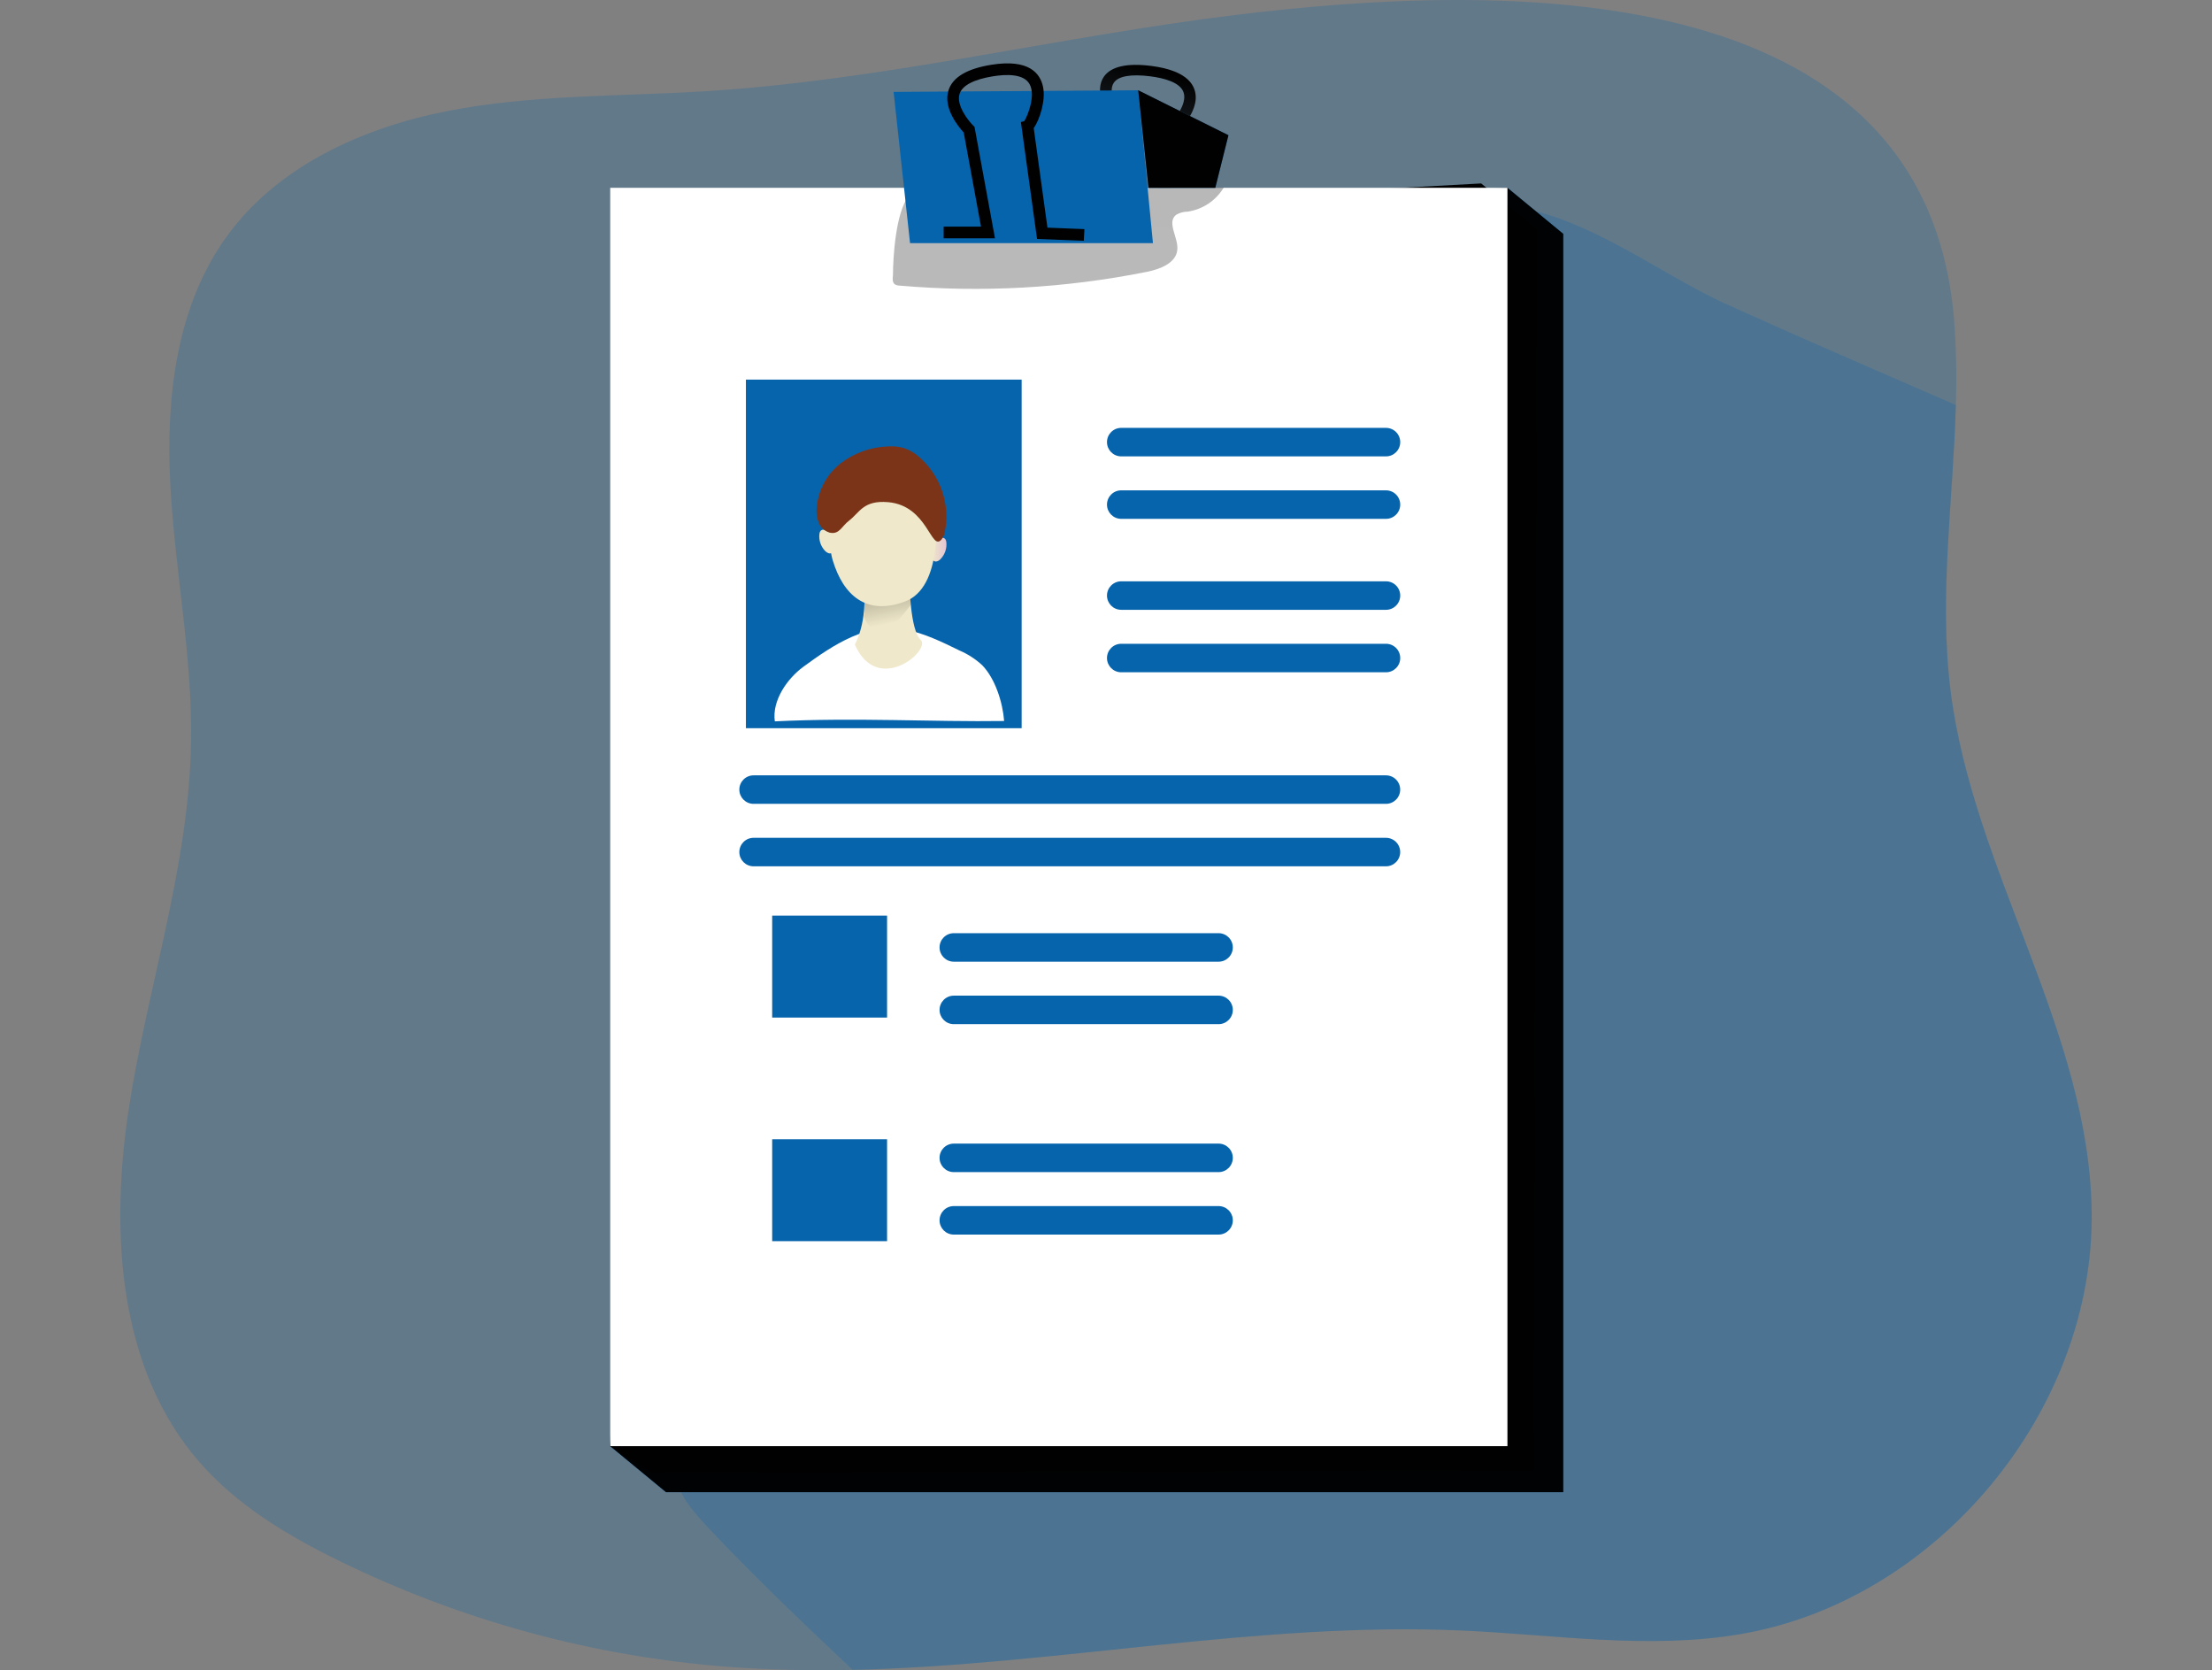 <svg width="616" height="465" viewBox="0 0 616 465" fill="none" xmlns="http://www.w3.org/2000/svg">
<rect x="0" y="0" width="616" height="465" fill="#808080" stroke="none"/>
<g clip-path="url(#clip0)">
<path opacity="0.24" d="M582.492 337.081C583.368 392.718 539.471 445.624 484.737 454.953C459.121 459.339 432.988 455.112 406.975 453.956C350.389 451.484 293.933 463.644 237.448 464.92C226.013 465.179 214.559 464.92 203.094 464.113C165.401 461.255 128.592 451.257 94.621 434.65C80.131 427.573 65.99 419.121 55.441 406.961C32.811 380.907 30.632 342.772 35.866 308.684C41.101 274.596 52.615 241.276 53.202 206.77C53.62 182.679 48.684 158.847 47.42 134.786C46.156 110.726 49.072 85.21 63.214 65.734C77.355 46.258 100.891 35.583 124.466 30.938C148.042 26.294 172.234 26.901 196.248 25.406C245.916 22.356 294.55 10.226 343.931 4.176C417.573 -4.864 535.998 -7.784 544.149 88.748C544.774 96.732 544.947 104.745 544.666 112.749C543.949 139.411 539.859 166.173 543.243 192.636C549.572 242.363 581.696 286.976 582.492 337.081Z" fill="#0664AD"/>
<path opacity="0.24" d="M582.492 337.081C583.368 392.718 539.471 445.624 484.737 454.953C459.121 459.339 432.988 455.113 406.974 453.956C350.389 451.484 293.933 463.645 237.448 464.92C223.615 451.853 209.812 438.776 196.825 424.922C192.844 420.606 188.644 415.822 187.868 409.971C187.311 405.615 188.714 401.25 190.107 397.093C214.276 326.145 247.959 258.815 290.231 196.952C309.975 168.047 331.531 140.538 353.604 113.417C368.601 95.017 388.017 59.215 414.637 57.461C436.332 56.026 461.49 75.96 480.318 84.482C501.655 94.14 523.17 103.42 544.666 112.769C543.949 139.431 539.859 166.193 543.243 192.656C549.572 242.363 581.696 286.976 582.492 337.081Z" fill="#0664AD"/>
<path d="M333.8 67.538L321.38 63.631L324.774 34.357H325.769C327.003 33.36 330.605 29.044 329.64 25.845C328.774 22.915 324.117 21.738 320.345 21.25C314.991 20.572 311.488 21.18 310.204 22.994C308.483 25.446 310.752 30.051 311.777 31.616L312.045 32.025L310.174 60.322L296.391 56.514L297.168 53.713L307.149 56.514L308.722 32.593C307.726 30.968 304.741 25.197 307.418 21.34C309.408 18.509 313.827 17.502 320.574 18.35C331.113 19.695 333.133 24.061 332.984 27.49C332.834 30.918 329.938 35.124 327.759 36.689L324.863 61.607L334.695 64.697L333.8 67.538Z" fill="url(#paint0_linear)"/>
<path d="M435.337 415.453H185.48L169.935 402.635L185.48 65.106L419.792 52.288L435.337 65.106V415.453Z" fill="#0664AD"/>
<path d="M435.337 415.453H185.48L169.935 402.635L185.48 65.106L419.792 52.288L435.337 65.106V415.453Z" fill="url(#paint1_linear)"/>
<path d="M427.107 409.343L181.519 409.961L169.935 402.635L178.165 63.89L412.478 51.072L428.022 63.89L427.107 409.343Z" fill="url(#paint2_linear)"/>
<path d="M419.792 52.288H169.935V402.635H419.792V52.288Z" fill="white"/>
<path d="M248.673 76.668C248.544 77.555 248.484 78.661 249.2 79.16C249.591 79.395 250.038 79.519 250.494 79.518C273.511 81.513 296.695 80.225 319.35 75.691C323.082 74.943 327.6 73.229 327.869 69.432C328.117 66.063 324.883 61.946 327.49 59.833C328.468 59.246 329.585 58.933 330.725 58.926C332.792 58.624 334.766 57.866 336.506 56.708C338.246 55.55 339.707 54.02 340.786 52.228L275.453 51.7C269.104 51.65 257.54 48.979 253.002 54.69C249.489 59.066 248.673 71.465 248.673 76.668Z" fill="url(#paint3_linear)"/>
<path d="M321.072 67.697H253.43L248.852 25.586L316.952 25.127L321.072 67.697Z" fill="#0664AD"/>
<path d="M316.952 25.127L342.099 37.646L338.437 52.288H319.847L316.952 25.127Z" fill="#0664AD"/>
<path d="M316.952 25.127L342.099 37.646L338.437 52.288H319.847L316.952 25.127Z" fill="url(#paint4_linear)"/>
<path d="M301.815 67.039L288.798 66.531L284.3 33.978L285.236 33.739C286.161 32.284 288.49 26.582 286.708 23.413C285.096 20.523 280.29 20.632 276.538 21.24C271.194 22.097 267.969 23.792 267.223 26.134C266.228 29.284 269.621 33.569 271.015 34.955L271.383 35.314L277.085 66.352H262.794V63.102H273.194L268.377 36.889C267.024 35.423 262.556 30.121 264.138 25.147C265.292 21.509 269.293 19.117 276.08 18.031C286.589 16.346 289.694 20.443 290.47 24.19C291.246 27.938 289.555 33.32 287.873 35.653L291.694 63.382L301.994 63.79L301.815 67.039Z" fill="url(#paint5_linear)"/>
<path d="M284.509 105.692H207.722V202.743H284.509V105.692Z" fill="#0664AD"/>
<path d="M385.976 119.128H312.234C310.047 119.128 308.274 120.904 308.274 123.095C308.274 125.286 310.047 127.062 312.234 127.062H385.976C388.164 127.062 389.937 125.286 389.937 123.095C389.937 120.904 388.164 119.128 385.976 119.128Z" fill="#0664AD"/>
<path d="M385.976 136.521H312.234C310.047 136.521 308.274 138.297 308.274 140.488C308.274 142.679 310.047 144.455 312.234 144.455H385.976C388.164 144.455 389.937 142.679 389.937 140.488C389.937 138.297 388.164 136.521 385.976 136.521Z" fill="#0664AD"/>
<path d="M385.976 161.847H312.234C310.047 161.847 308.274 163.624 308.274 165.814C308.274 168.005 310.047 169.781 312.234 169.781H385.976C388.164 169.781 389.937 168.005 389.937 165.814C389.937 163.624 388.164 161.847 385.976 161.847Z" fill="#0664AD"/>
<path d="M385.976 179.24H312.234C310.047 179.24 308.274 181.016 308.274 183.207C308.274 185.398 310.047 187.174 312.234 187.174H385.976C388.164 187.174 389.937 185.398 389.937 183.207C389.937 181.016 388.164 179.24 385.976 179.24Z" fill="#0664AD"/>
<path d="M339.353 259.815H265.611C263.423 259.815 261.65 261.591 261.65 263.782C261.65 265.973 263.423 267.749 265.611 267.749H339.353C341.54 267.749 343.314 265.973 343.314 263.782C343.314 261.591 341.54 259.815 339.353 259.815Z" fill="#0664AD"/>
<path d="M339.353 277.208H265.611C263.423 277.208 261.65 278.984 261.65 281.175C261.65 283.366 263.423 285.142 265.611 285.142H339.353C341.54 285.142 343.314 283.366 343.314 281.175C343.314 278.984 341.54 277.208 339.353 277.208Z" fill="#0664AD"/>
<path d="M339.353 318.402H265.611C263.423 318.402 261.65 320.178 261.65 322.369C261.65 324.56 263.423 326.336 265.611 326.336H339.353C341.54 326.336 343.314 324.56 343.314 322.369C343.314 320.178 341.54 318.402 339.353 318.402Z" fill="#0664AD"/>
<path d="M339.353 335.795H265.611C263.423 335.795 261.65 337.571 261.65 339.762C261.65 341.953 263.423 343.729 265.611 343.729H339.353C341.54 343.729 343.314 341.953 343.314 339.762C343.314 337.571 341.54 335.795 339.353 335.795Z" fill="#0664AD"/>
<path d="M385.966 215.87H209.852C207.664 215.87 205.891 217.646 205.891 219.837C205.891 222.028 207.664 223.804 209.852 223.804H385.966C388.154 223.804 389.927 222.028 389.927 219.837C389.927 217.646 388.154 215.87 385.966 215.87Z" fill="#0664AD"/>
<path d="M385.966 233.263H209.852C207.664 233.263 205.891 235.039 205.891 237.229C205.891 239.42 207.664 241.196 209.852 241.196H385.966C388.154 241.196 389.927 239.42 389.927 237.229C389.927 235.039 388.154 233.263 385.966 233.263Z" fill="#0664AD"/>
<path d="M247.031 254.931H215.036V283.308H247.031V254.931Z" fill="#0664AD"/>
<path d="M247.031 317.186H215.036V345.563H247.031V317.186Z" fill="#0664AD"/>
<path d="M223.734 185.629C219.107 189.028 214.957 195.138 215.773 200.839C238.433 199.723 259.938 201.029 279.633 200.739C279.235 195.557 277.155 188.968 273.552 185.231C271.676 183.494 269.514 182.095 267.163 181.094C262.367 178.732 257.5 176.38 252.236 175.283C241.727 173.061 232.004 179.569 223.734 185.629Z" fill="white"/>
<path d="M263.541 150.963C263.628 151.796 263.536 152.638 263.272 153.432C263.008 154.226 262.577 154.954 262.008 155.568C261.743 155.884 261.4 156.125 261.013 156.266C259.023 156.914 258.933 152.887 259.5 151.741C260.177 150.435 263.242 148.372 263.541 150.963Z" fill="url(#paint6_linear)"/>
<path d="M228.183 148.711C228.095 149.543 228.185 150.384 228.448 151.178C228.71 151.972 229.139 152.701 229.705 153.316C229.976 153.625 230.317 153.864 230.7 154.013C232.691 154.661 232.78 150.624 232.203 149.488C231.546 148.212 228.481 146.119 228.183 148.711Z" fill="url(#paint7_linear)"/>
<path d="M253.291 162.226C253.291 162.226 253.41 175.403 256.406 178.174C259.401 180.945 244.404 193.892 238.055 179.44C238.055 179.44 241.747 173.2 240.483 162.685C239.219 152.169 253.291 162.226 253.291 162.226Z" fill="url(#paint8_linear)"/>
<path d="M253.729 165.346V168.236C253.729 168.236 246.115 179.2 243.001 175.522C239.886 171.845 240.801 171.017 240.801 171.017L240.463 162.695L253.729 165.346Z" fill="url(#paint9_linear)"/>
<path d="M260.545 143.388C260.545 143.388 262.735 163.502 251.997 167.489C241.259 171.476 234.86 165.755 231.914 156.047C228.969 146.339 233.477 126.743 244.852 128.647C256.226 130.55 260.545 143.388 260.545 143.388Z" fill="url(#paint10_linear)"/>
<path d="M262.247 150.146C262.737 149.45 263.054 148.647 263.173 147.804C263.871 144.029 263.568 140.136 262.293 136.515C261.018 132.895 258.816 129.673 255.908 127.172C254.727 126.129 253.359 125.321 251.877 124.789C250.4 124.351 248.856 124.183 247.32 124.291C242.472 124.441 237.796 126.127 233.964 129.105C232.073 130.612 230.515 132.496 229.387 134.637C228.26 136.778 227.589 139.13 227.416 141.544C227.283 142.975 227.516 144.415 228.093 145.73C228.385 146.385 228.826 146.962 229.381 147.416C229.935 147.869 230.588 148.186 231.287 148.342C233.765 148.77 234.442 146.478 236.452 144.953C239.438 142.651 240.433 139.232 247.3 139.81C258.465 140.747 259.262 153.824 262.247 150.146Z" fill="#7C3418"/>
<path d="M230.173 150.146C230.042 150.026 229.937 149.88 229.864 149.717C229.818 149.528 229.792 149.334 229.785 149.139C229.758 148.948 229.667 148.772 229.526 148.641C229.451 148.579 229.361 148.538 229.265 148.521C229.169 148.503 229.071 148.51 228.979 148.541C228.901 148.578 228.831 148.631 228.774 148.696C228.718 148.761 228.676 148.837 228.65 148.92C228.607 149.086 228.583 149.257 228.581 149.428C228.513 150.09 228.613 150.758 228.869 151.372C229.113 151.794 229.426 152.171 229.795 152.488C229.858 152.567 229.937 152.632 230.026 152.679C230.114 152.727 230.212 152.757 230.312 152.767C230.441 152.759 230.566 152.714 230.67 152.638C230.719 152.613 230.763 152.579 230.8 152.538C230.809 152.489 230.809 152.438 230.8 152.389C230.885 151.934 230.885 151.468 230.8 151.013C230.683 150.667 230.464 150.365 230.173 150.146Z" fill="url(#paint11_linear)"/>
<path d="M261.252 152.309C261.383 152.189 261.488 152.043 261.56 151.88C261.607 151.694 261.634 151.504 261.64 151.312C261.664 151.118 261.76 150.94 261.909 150.814C261.98 150.748 262.067 150.703 262.162 150.683C262.257 150.664 262.355 150.671 262.446 150.704C262.523 150.742 262.592 150.795 262.648 150.86C262.705 150.925 262.748 151.001 262.775 151.083C262.818 151.252 262.841 151.426 262.844 151.601C262.911 152.263 262.812 152.931 262.556 153.545C262.312 153.963 261.999 154.337 261.63 154.651C261.499 154.808 261.315 154.911 261.113 154.94C260.983 154.928 260.858 154.88 260.754 154.801C260.702 154.782 260.656 154.747 260.625 154.701C260.615 154.652 260.615 154.601 260.625 154.551C260.54 154.1 260.54 153.637 260.625 153.186C260.742 152.838 260.96 152.532 261.252 152.309Z" fill="url(#paint12_linear)"/>
</g>
<defs>
<linearGradient id="paint0_linear" x1="308.778" y1="84.555" x2="326.748" y2="17.143" gradientUnits="userSpaceOnUse">
<stop stop-color="#010101" stop-opacity="0"/>
<stop offset="0.95" stop-color="#010101"/>
</linearGradient>
<linearGradient id="paint1_linear" x1="143797" y1="199125" x2="-49741.8" y2="35327.2" gradientUnits="userSpaceOnUse">
<stop stop-color="#010101" stop-opacity="0"/>
<stop offset="0.95" stop-color="#010101"/>
</linearGradient>
<linearGradient id="paint2_linear" x1="120503" y1="78062.8" x2="36636.5" y2="84231.3" gradientUnits="userSpaceOnUse">
<stop stop-color="#010101" stop-opacity="0"/>
<stop offset="0.95" stop-color="#010101"/>
</linearGradient>
<linearGradient id="paint3_linear" x1="24031.6" y1="3368.6" x2="24457.2" y2="-3918.28" gradientUnits="userSpaceOnUse">
<stop stop-color="#010101" stop-opacity="0"/>
<stop offset="0.95" stop-color="#010101"/>
</linearGradient>
<linearGradient id="paint4_linear" x1="7999.39" y1="580.562" x2="7518.86" y2="1410.44" gradientUnits="userSpaceOnUse">
<stop stop-color="#010101" stop-opacity="0"/>
<stop offset="0.95" stop-color="#010101"/>
</linearGradient>
<linearGradient id="paint5_linear" x1="10245" y1="4810.28" x2="10168.4" y2="938.988" gradientUnits="userSpaceOnUse">
<stop stop-color="#010101" stop-opacity="0"/>
<stop offset="0.95" stop-color="#010101"/>
</linearGradient>
<linearGradient id="paint6_linear" x1="263.571" y1="153.026" x2="259.222" y2="153.026" gradientUnits="userSpaceOnUse">
<stop stop-color="#E4C5D5"/>
<stop offset="0.42" stop-color="#E9D3CF"/>
<stop offset="1" stop-color="#EFE8CA"/>
</linearGradient>
<linearGradient id="paint7_linear" x1="-484.926" y1="1175.47" x2="-465.863" y2="1175.47" gradientUnits="userSpaceOnUse">
<stop stop-color="#E4C5D5"/>
<stop offset="0.42" stop-color="#E9D3CF"/>
<stop offset="1" stop-color="#EFE8CA"/>
</linearGradient>
<linearGradient id="paint8_linear" x1="-6673.97" y1="5158.47" x2="-6321.06" y2="5158.47" gradientUnits="userSpaceOnUse">
<stop stop-color="#E4C5D5"/>
<stop offset="0.42" stop-color="#E9D3CF"/>
<stop offset="1" stop-color="#EFE8CA"/>
</linearGradient>
<linearGradient id="paint9_linear" x1="249.27" y1="178.702" x2="240.586" y2="135.878" gradientUnits="userSpaceOnUse">
<stop offset="0.12" stop-color="#010101" stop-opacity="0"/>
<stop offset="0.95" stop-color="#010101"/>
</linearGradient>
<linearGradient id="paint10_linear" x1="-10837.4" y1="6305.11" x2="-9951.66" y2="6305.11" gradientUnits="userSpaceOnUse">
<stop stop-color="#E4C5D5"/>
<stop offset="0.42" stop-color="#E9D3CF"/>
<stop offset="1" stop-color="#EFE8CA"/>
</linearGradient>
<linearGradient id="paint11_linear" x1="-555.037" y1="811.298" x2="-576.013" y2="808.935" gradientUnits="userSpaceOnUse">
<stop offset="0.12" stop-color="#010101" stop-opacity="0"/>
<stop offset="0.95" stop-color="#010101"/>
</linearGradient>
<linearGradient id="paint12_linear" x1="170.555" y1="824.482" x2="149.584" y2="822.139" gradientUnits="userSpaceOnUse">
<stop offset="0.12" stop-color="#010101" stop-opacity="0"/>
<stop offset="0.95" stop-color="#010101"/>
</linearGradient>
<clipPath id="clip0">
<rect width="616" height="465" fill="white"/>
</clipPath>
</defs>
</svg>
